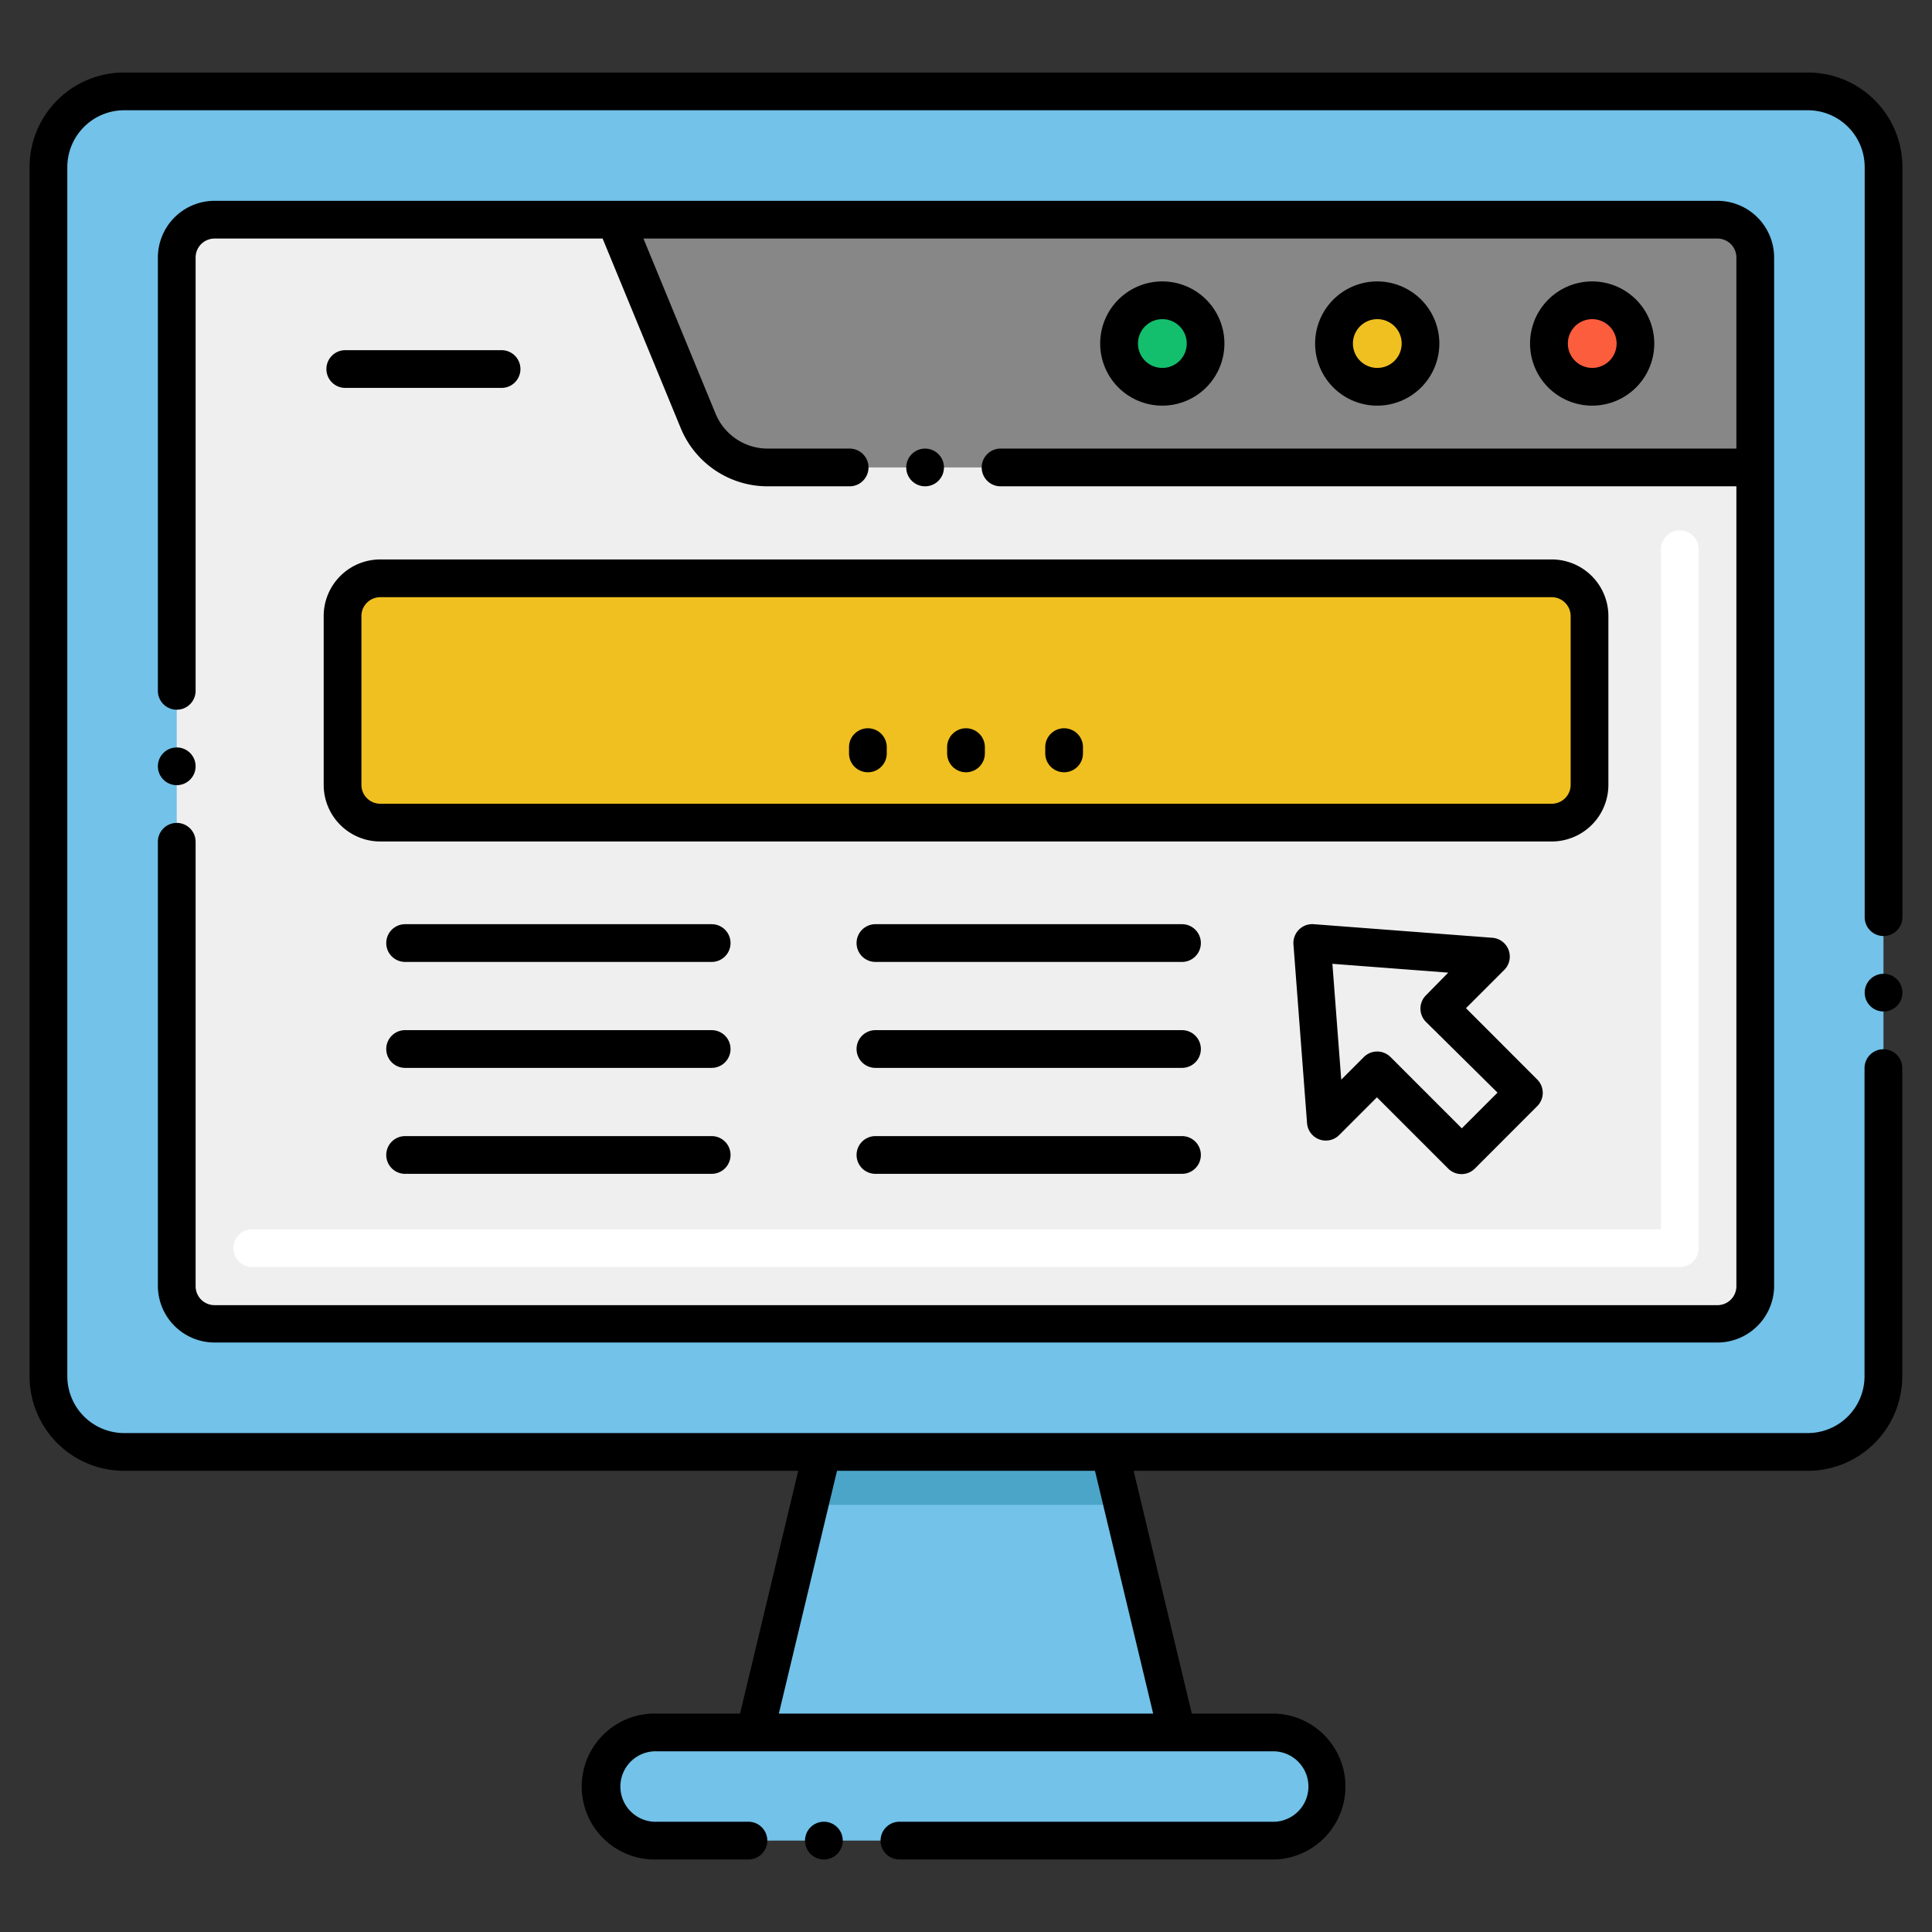 <svg id="Layer_1" height="512" viewBox="0 0 256 256" width="512" xmlns="http://www.w3.org/2000/svg" data-name="Layer 1"><rect x="0" y="0" width="256" height="256" fill="#333333" stroke="none"/><rect fill="#72c2e9" height="180.28" rx="10" width="243.15" x="6.42" y="12.11"/><rect fill="#efefef" height="146.28" rx="5" width="209.15" x="23.42" y="29.11"/><path d="m222.58 167.89h-189.16a2.5 2.5 0 0 1 0-5h186.66v-90.11a2.5 2.5 0 0 1 5 0v92.61a2.5 2.5 0 0 1 -2.5 2.5z" fill="#fff"/><path d="m227.58 29.11h-146.06l11 26.64a10 10 0 0 0 9.24 6.19h130.82v-27.83a5 5 0 0 0 -5-5z" fill="#878787"/><path d="m211 39.8a5.73 5.73 0 1 0 5.72 5.72 5.72 5.72 0 0 0 -5.72-5.72z" fill="#fc5d3d"/><path d="m182.49 39.8a5.73 5.73 0 1 0 5.73 5.72 5.72 5.72 0 0 0 -5.73-5.72z" fill="#f0c020"/><path d="m154 39.8a5.73 5.73 0 1 0 5.73 5.72 5.72 5.72 0 0 0 -5.73-5.72z" fill="#13bf6d"/><path d="m155.97 229.56h-55.94l7.23-30.17 1.68-7h38.12l1.68 7z" fill="#72c2e9"/><path d="m148.74 199.39h-41.48l1.68-7h38.12z" fill="#4ba5c8"/><rect fill="#72c2e9" height="14.33" rx="7.17" width="96.16" x="79.92" y="229.56"/><rect fill="#f0c020" height="32.37" rx="5" width="165.23" x="45.39" y="76.63"/><path d="m66.46 51.4a2.5 2.5 0 0 0 0-5h-20.71a2.5 2.5 0 0 0 0 5z"/><path d="m219.2 45.52a8.23 8.23 0 1 0 -8.2 8.23 8.23 8.23 0 0 0 8.2-8.23zm-11.45 0a3.23 3.23 0 1 1 3.25 3.23 3.23 3.23 0 0 1 -3.25-3.23z"/><path d="m190.72 45.52a8.23 8.23 0 1 0 -8.23 8.23 8.23 8.23 0 0 0 8.23-8.23zm-11.45 0a3.23 3.23 0 1 1 3.22 3.23 3.23 3.23 0 0 1 -3.22-3.23z"/><path d="m162.24 45.52a8.23 8.23 0 1 0 -8.24 8.23 8.23 8.23 0 0 0 8.24-8.23zm-11.45 0a3.23 3.23 0 1 1 3.21 3.23 3.22 3.22 0 0 1 -3.21-3.23z"/><circle cx="122.58" cy="61.94" r="2.5"/><path d="m20.92 170.39a7.52 7.52 0 0 0 7.5 7.5h199.16a7.52 7.52 0 0 0 7.5-7.5v-136.28a7.52 7.52 0 0 0 -7.5-7.5h-199.16a7.52 7.52 0 0 0 -7.5 7.5v57.43a2.5 2.5 0 0 0 5 0v-57.43a2.51 2.51 0 0 1 2.5-2.5h51.43l10.34 25.09a12.45 12.45 0 0 0 11.55 7.74h10.84a2.5 2.5 0 0 0 0-5h-10.84a7.47 7.47 0 0 1 -6.93-4.64l-9.55-23.19h142.32a2.51 2.51 0 0 1 2.5 2.5v25.33h-97.5a2.5 2.5 0 0 0 0 5h97.5v106a2.51 2.51 0 0 1 -2.5 2.5h-199.16a2.51 2.51 0 0 1 -2.5-2.5v-58.9a2.5 2.5 0 0 0 -5 0z"/><circle cx="23.42" cy="101.54" r="2.5"/><circle cx="249.58" cy="131.53" r="2.5"/><path d="m3.92 182.39a12.52 12.52 0 0 0 12.5 12.5h89.35l-7.71 32.17h-11a9.67 9.67 0 1 0 0 19.33h12.11a2.5 2.5 0 1 0 0-5h-12.08a4.67 4.67 0 1 1 0-9.33h81.83a4.67 4.67 0 0 1 0 9.33h-49.74a2.5 2.5 0 0 0 0 5h49.74a9.67 9.67 0 0 0 0-19.33h-11l-7.71-32.17h89.35a12.52 12.52 0 0 0 12.5-12.5v-40.86a2.5 2.5 0 0 0 -5 0v40.86a7.53 7.53 0 0 1 -7.5 7.5h-223.14a7.54 7.54 0 0 1 -7.5-7.5v-160.28a7.54 7.54 0 0 1 7.5-7.5h223.16a7.53 7.53 0 0 1 7.5 7.5v99.42a2.5 2.5 0 0 0 5 0v-99.42a12.52 12.52 0 0 0 -12.5-12.5h-223.16a12.52 12.52 0 0 0 -12.5 12.5zm141.17 12.5 7.71 32.17h-49.6l7.71-32.17z"/><path d="m111.67 243.89a2.5 2.5 0 1 0 -2.49 2.5 2.5 2.5 0 0 0 2.49-2.5z"/><path d="m42.89 104a7.5 7.5 0 0 0 7.5 7.5h155.23a7.51 7.51 0 0 0 7.5-7.5v-22.37a7.51 7.51 0 0 0 -7.5-7.5h-155.23a7.5 7.5 0 0 0 -7.5 7.5zm5-22.37a2.5 2.5 0 0 1 2.5-2.5h155.23a2.51 2.51 0 0 1 2.5 2.5v22.37a2.51 2.51 0 0 1 -2.5 2.5h-155.23a2.5 2.5 0 0 1 -2.5-2.5z"/><path d="m94.3 122.46h-40.62a2.5 2.5 0 1 0 0 5h40.62a2.5 2.5 0 0 0 0-5z"/><path d="m94.3 136.5h-40.62a2.5 2.5 0 0 0 0 5h40.62a2.5 2.5 0 1 0 0-5z"/><path d="m94.3 150.54h-40.62a2.5 2.5 0 0 0 0 5h40.62a2.5 2.5 0 0 0 0-5z"/><path d="m156.61 122.46h-40.61a2.5 2.5 0 0 0 0 5h40.62a2.5 2.5 0 0 0 0-5z"/><path d="m156.61 136.5h-40.61a2.5 2.5 0 0 0 0 5h40.62a2.5 2.5 0 0 0 0-5z"/><path d="m156.61 150.54h-40.61a2.5 2.5 0 1 0 0 5h40.62a2.5 2.5 0 0 0 0-5z"/><path d="m197.75 124.26-23.68-1.8a2.5 2.5 0 0 0 -2.68 2.69l1.8 23.68a2.5 2.5 0 0 0 4.26 1.57l5-5 9.44 9.44a2.5 2.5 0 0 0 3.54 0l8.26-8.27a2.49 2.49 0 0 0 0-3.53l-9.44-9.45 5-5a2.5 2.5 0 0 0 -1.5-4.33zm.68 20.52-4.73 4.73-9.45-9.45a2.5 2.5 0 0 0 -3.53 0l-3 3-1.17-15.35 15.35 1.17-2.95 3a2.49 2.49 0 0 0 0 3.53z"/><path d="m115 102.33a2.5 2.5 0 0 0 2.5-2.5v-.83a2.5 2.5 0 0 0 -5 0v.83a2.5 2.5 0 0 0 2.5 2.5z"/><path d="m128 102.33a2.5 2.5 0 0 0 2.5-2.5v-.83a2.5 2.5 0 0 0 -5 0v.83a2.5 2.5 0 0 0 2.5 2.5z"/><path d="m141 102.33a2.5 2.5 0 0 0 2.5-2.5v-.83a2.5 2.5 0 0 0 -5 0v.83a2.5 2.5 0 0 0 2.5 2.5z"/></svg>